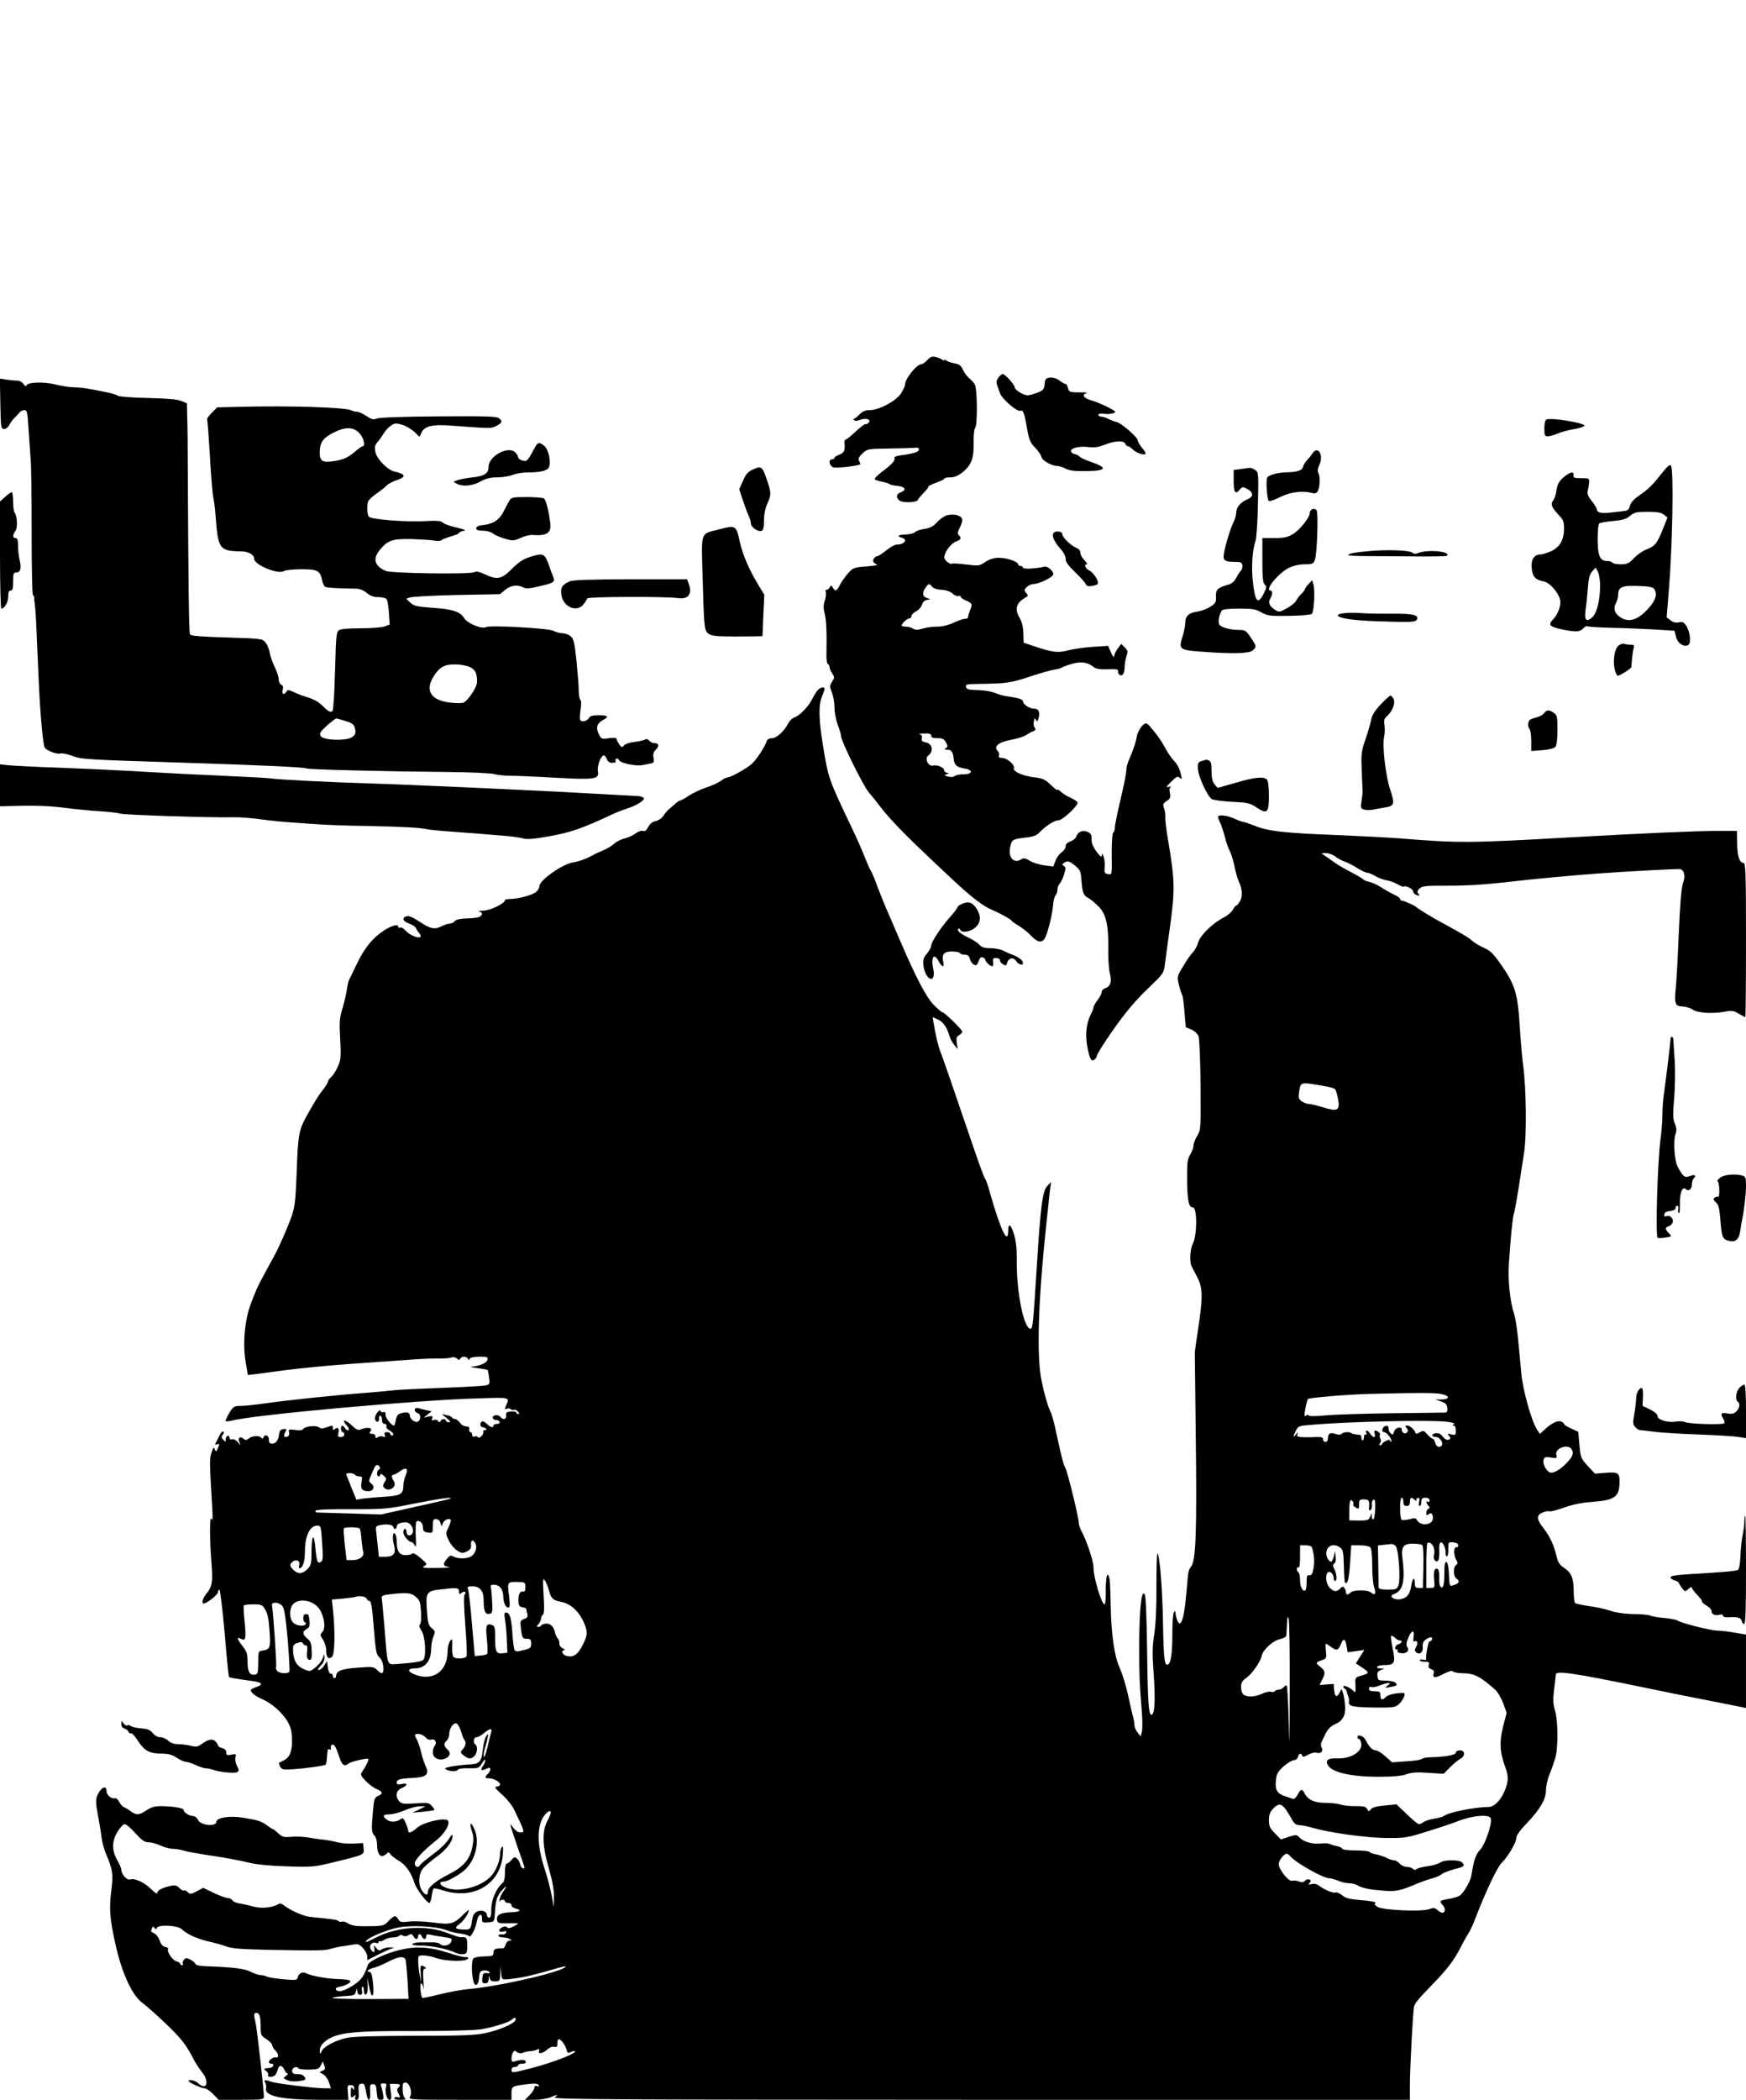 <?xml version="1.0" standalone="no"?>
<!DOCTYPE svg PUBLIC "-//W3C//DTD SVG 20010904//EN"
 "http://www.w3.org/TR/2001/REC-SVG-20010904/DTD/svg10.dtd">
<svg version="1.0" xmlns="http://www.w3.org/2000/svg"
 width="1065pt" height="1280pt" viewBox="0 0 1065 1280"
 preserveAspectRatio="xMidYMid meet">
<g transform="translate(0,1280) scale(0.1,-0.1)"
fill="#000000" stroke="none">
<path d="M5656 10605 c-13 -14 -28 -25 -35 -25 -30 0 -101 -89 -101 -127 0 -7
-11 -30 -24 -51 -29 -46 -134 -102 -190 -102 -28 0 -45 -7 -66 -29 -16 -16
-32 -27 -35 -25 -3 2 -1 -1 3 -6 6 -7 18 -7 37 0 36 14 71 4 54 -16 -6 -7 -15
-12 -19 -9 -4 2 -31 -18 -60 -45 -30 -28 -58 -50 -62 -50 -5 0 -8 -8 -7 -17 5
-49 -2 -64 -31 -74 -16 -6 -30 -15 -30 -20 0 -5 -7 -9 -15 -9 -24 0 -18 -39 8
-49 16 -6 129 6 165 18 1 1 -2 9 -7 20 -8 14 -4 24 20 47 30 28 30 28 172 30
78 1 149 4 157 5 8 2 15 -3 15 -11 0 -15 -31 -25 -107 -35 -31 -4 -45 -10 -42
-18 5 -15 -16 -38 -80 -86 -25 -19 -43 -38 -40 -43 3 -4 21 -10 42 -14 20 -4
42 -10 47 -15 6 -4 28 -9 49 -11 47 -4 58 -24 22 -38 -29 -11 -33 -31 -10 -51
19 -16 107 -13 113 4 2 7 19 26 36 44 18 18 30 34 28 37 -3 2 18 13 46 23 28
10 51 21 51 25 0 5 16 8 36 8 25 0 48 9 75 31 54 43 70 86 68 181 -1 46 3 83
10 91 14 18 12 233 -2 262 -6 11 -21 28 -35 39 -13 11 -30 34 -38 51 -11 26
-21 34 -51 40 -21 4 -44 11 -50 17 -7 6 -13 7 -13 3 0 -4 -6 -3 -12 2 -7 6
-25 13 -41 17 -22 5 -32 1 -51 -19z"/>
<path d="M6089 10497 c-10 -14 -13 -29 -8 -42 4 -11 13 -35 19 -53 14 -36 104
-114 124 -106 17 7 24 -13 41 -110 12 -67 19 -85 49 -115 19 -20 36 -45 38
-56 4 -21 59 -54 94 -55 11 0 36 -7 54 -17 25 -12 57 -16 124 -15 128 2 136
20 26 58 -30 10 -59 24 -65 31 -5 6 -19 13 -29 15 -11 1 -21 9 -23 15 -7 20
47 35 103 28 39 -5 63 -1 103 14 62 25 116 27 125 6 3 -8 10 -15 16 -15 5 0
19 -9 30 -20 20 -20 67 -37 77 -27 3 4 -6 20 -21 37 -14 17 -26 38 -26 45 0
19 -98 104 -128 112 -14 3 -37 12 -51 19 -14 8 -34 14 -43 14 -10 0 -18 5 -18
11 0 8 14 10 39 6 34 -4 73 6 61 16 -21 17 -104 56 -143 66 -47 14 -62 35 -29
45 9 2 -3 4 -28 4 -76 0 -79 1 -86 27 -3 14 -10 25 -15 25 -6 0 -22 9 -38 21
-17 13 -39 19 -57 17 -25 -3 -29 -8 -32 -39 -3 -33 -8 -38 -45 -53 -24 -9 -50
-16 -59 -16 -24 0 -78 33 -78 47 0 17 -59 83 -74 83 -6 0 -18 -11 -27 -23z"/>
<path d="M2 10339 c3 -146 4 -154 23 -154 11 0 25 10 31 23 6 13 20 32 30 42
11 10 25 26 32 35 7 8 21 15 31 15 16 0 19 -13 25 -112 4 -62 10 -147 13 -188
4 -41 6 -241 6 -445 0 -213 3 -375 8 -381 6 -7 9 -16 8 -20 -1 -5 -1 -11 0
-14 1 -3 4 -25 6 -50 4 -43 6 -89 20 -415 9 -217 27 -419 38 -433 16 -20 73
-41 96 -35 11 3 44 -4 73 -15 57 -21 69 -22 698 -42 470 -15 716 -27 728 -34
11 -7 448 -18 863 -22 135 -1 263 -7 285 -13 21 -6 66 -10 99 -10 33 0 156 -5
273 -12 242 -13 268 -9 259 39 -5 28 13 85 32 96 6 4 15 -4 21 -18 7 -19 17
-26 35 -26 15 0 24 4 20 9 -3 5 -1 12 4 16 5 3 14 -1 18 -10 10 -18 104 -37
142 -29 14 3 37 7 50 10 20 4 22 9 17 35 -4 22 0 35 15 50 22 22 18 39 -10 39
-10 0 -24 7 -31 15 -7 8 -17 12 -23 8 -5 -3 -20 -8 -31 -10 -12 -2 -37 -6 -56
-9 -19 -3 -40 -12 -46 -20 -10 -12 -14 -10 -28 10 -9 14 -16 29 -16 34 0 5
-20 6 -46 2 -43 -7 -46 -5 -60 22 -21 41 -14 68 23 88 41 22 33 30 -28 30 -35
0 -51 -5 -57 -17 -11 -19 -44 -27 -53 -12 -3 6 -2 33 2 62 5 32 5 55 -1 61 -6
6 -10 33 -10 60 0 28 -7 109 -14 181 -12 112 -17 131 -36 147 -12 10 -35 18
-50 18 -15 0 -40 7 -56 15 -34 16 -386 35 -410 22 -25 -14 -115 24 -133 55
-23 39 -70 55 -194 63 -94 7 -112 11 -134 31 l-25 24 23 8 c13 5 142 12 286
15 l263 5 31 26 c33 28 76 34 111 15 16 -9 38 -7 93 6 96 22 103 27 88 62 -6
15 -17 44 -23 63 -27 77 -35 81 -117 55 -41 -13 -69 -31 -109 -71 -65 -66 -91
-71 -171 -33 -30 14 -47 18 -60 11 -27 -14 -501 -7 -538 7 -70 29 -84 74 -38
129 48 59 76 68 193 66 58 -2 120 -6 138 -9 18 -4 38 -3 45 2 6 6 33 16 60 24
26 7 47 17 47 20 0 4 10 9 23 12 26 4 17 8 -58 26 -27 7 -57 18 -65 26 -11 10
-36 12 -95 9 -121 -8 -345 9 -356 27 -10 16 -12 70 -3 94 4 8 26 29 50 46 25
17 52 38 62 49 9 10 37 25 62 33 59 20 55 37 -12 52 -42 8 -108 75 -118 118
-6 31 -4 42 11 60 11 12 28 36 39 54 10 18 31 40 45 49 22 15 32 15 68 5 23
-7 56 -27 74 -43 l32 -31 12 26 c18 39 66 51 173 43 259 -19 251 -19 284 -2
36 19 39 28 15 47 -13 11 -81 13 -367 11 -212 -1 -361 -7 -377 -13 -22 -9 -32
-6 -64 15 -21 14 -46 26 -57 26 -11 0 -27 4 -36 9 -36 18 -371 29 -687 21
l-130 -3 -33 -33 c-19 -19 -31 -37 -29 -41 3 -5 10 -102 17 -218 6 -115 16
-232 21 -259 6 -28 12 -78 14 -111 15 -203 23 -214 155 -216 45 0 80 -20 80
-45 0 -37 146 -98 182 -75 10 6 58 11 106 11 99 0 114 -8 127 -67 3 -18 12
-36 18 -40 7 -4 48 -8 92 -9 44 -1 92 -3 107 -3 14 -1 40 -12 56 -26 21 -18
42 -25 70 -25 22 0 44 -6 50 -12 5 -7 12 -45 14 -84 l5 -71 -32 -12 c-17 -6
-83 -11 -146 -11 -77 0 -121 -4 -132 -12 -15 -11 -18 -40 -22 -203 -3 -104 -7
-203 -9 -220 -1 -16 -4 -40 -4 -52 -3 -33 -23 -28 -62 12 -22 23 -54 42 -90
53 -30 9 -71 24 -90 34 -30 14 -36 14 -43 2 -14 -24 -30 -16 -23 11 5 18 2 27
-9 31 -8 4 -15 18 -15 32 0 15 -11 49 -25 77 -13 27 -27 66 -30 86 -3 21 -14
48 -25 61 -19 25 -21 25 -236 32 -152 4 -220 10 -225 18 -7 10 -10 283 -14
1063 0 88 -1 202 -3 253 l-2 93 -35 15 c-25 10 -85 15 -205 18 -97 2 -175 8
-182 14 -12 9 -55 20 -178 42 -25 5 -66 9 -92 9 -25 1 -75 8 -109 17 -69 18
-170 15 -177 -5 -3 -8 -9 -5 -19 8 -8 13 -25 21 -41 21 -15 0 -44 3 -65 6
l-38 6 3 -153z m2189 -178 c26 -27 41 -81 21 -81 -4 0 -29 -17 -54 -39 -37
-30 -61 -41 -109 -50 -81 -14 -99 -5 -99 52 1 59 19 86 81 118 73 38 122 38
160 0z m674 -1427 c34 -16 45 -37 45 -90 0 -33 -55 -116 -85 -128 -9 -3 -44
-3 -78 1 -114 12 -155 70 -106 153 36 61 67 80 132 80 33 0 74 -7 92 -16z
m-755 -330 c41 -13 50 -21 56 -47 5 -25 2 -34 -16 -49 -33 -26 -177 -22 -194
5 -9 16 -4 25 37 63 27 24 53 44 59 44 5 0 31 -7 58 -16z"/>
<path d="M9433 10243 c-8 -3 -13 -24 -13 -54 0 -43 3 -49 20 -49 11 0 37 7 58
16 20 9 66 22 102 28 36 6 65 16 65 21 0 17 -199 50 -232 38z"/>
<path d="M3272 10088 c-5 -7 -19 -32 -31 -55 -12 -24 -28 -43 -35 -43 -24 0
-46 12 -46 25 0 6 -9 20 -19 29 -43 39 -161 -25 -161 -89 0 -41 -24 -57 -98
-65 -37 -4 -78 -12 -92 -17 l-24 -10 21 -12 c36 -19 97 -13 144 14 33 18 59
25 102 25 32 0 74 7 94 15 19 8 59 15 87 15 84 0 127 11 135 33 13 34 -4 109
-29 129 -26 21 -34 22 -48 6z"/>
<path d="M8007 10038 c-8 -13 -24 -32 -35 -44 -11 -12 -22 -29 -24 -40 -4 -21
-35 -32 -98 -33 -54 -1 -111 -16 -120 -32 -10 -15 -2 -131 9 -142 5 -5 34 5
67 22 61 31 138 42 196 26 21 -5 29 -2 37 13 13 25 14 92 2 111 -6 9 -3 26 7
48 27 57 -8 119 -41 71z"/>
<path d="M10143 9923 c-66 -83 -85 -102 -140 -140 -36 -25 -56 -46 -61 -66 -6
-25 -13 -30 -42 -33 -19 -2 -56 -6 -81 -9 -52 -6 -79 1 -79 20 0 7 -14 30 -31
51 -23 29 -29 45 -24 64 4 14 7 36 8 50 2 24 -1 25 -48 25 -42 0 -50 3 -47 18
4 26 -23 21 -62 -14 -27 -23 -36 -41 -42 -77 -3 -26 -13 -55 -21 -64 -17 -20
-8 -43 38 -91 24 -25 29 -39 29 -78 0 -69 -24 -112 -76 -138 -25 -11 -55 -21
-68 -21 -39 0 -59 -33 -53 -85 5 -51 23 -70 75 -80 34 -6 87 -66 98 -111 8
-32 -13 -90 -43 -120 -32 -33 -22 -44 55 -61 82 -17 110 -16 129 6 9 11 21 17
27 13 6 -3 69 -7 141 -9 71 -1 188 -6 260 -10 l129 -8 9 -36 c9 -39 44 -64 73
-52 21 8 14 81 -11 119 -14 21 -22 25 -45 20 -20 -3 -36 1 -51 13 l-23 18 13
159 c23 280 31 748 13 766 -7 7 -22 -5 -49 -39z m7 -261 l21 -17 -29 -73 c-34
-85 -49 -103 -99 -121 -21 -8 -55 -31 -75 -52 -33 -34 -44 -39 -82 -39 -25 0
-48 5 -51 10 -3 6 -17 10 -31 10 -44 0 -58 30 -59 131 0 50 4 94 10 98 5 5 43
11 84 15 58 5 80 12 103 31 26 22 39 25 108 25 59 0 83 -4 100 -18z m-390
-431 c0 -87 -19 -167 -46 -192 -38 -36 -52 -20 -42 48 5 32 11 92 14 133 4 57
11 80 26 97 l21 23 14 -26 c7 -15 13 -52 13 -83z m330 -21 c20 -31 10 -67 -31
-114 -66 -75 -122 -94 -175 -59 -35 23 -45 52 -28 85 8 15 14 38 14 52 0 47
24 58 122 54 65 -2 91 -7 98 -18z"/>
<path d="M4595 9939 c-33 -14 -45 -28 -63 -70 l-23 -51 22 -67 c12 -36 28 -79
35 -94 8 -16 14 -37 14 -48 0 -22 44 -53 65 -45 11 4 15 21 15 63 0 36 8 75
20 102 25 54 25 66 -1 143 -29 85 -35 90 -84 67z"/>
<path d="M7570 9941 l-45 -6 0 -60 c-1 -75 10 -93 35 -62 18 21 20 21 47 7 41
-23 41 -48 -1 -65 -40 -17 -66 -49 -66 -83 0 -13 -7 -36 -15 -53 -18 -35 -50
-138 -59 -191 -8 -44 2 -53 64 -53 38 0 45 -3 48 -21 2 -12 -3 -28 -11 -35 -7
-8 -20 -28 -28 -44 -9 -18 -26 -33 -44 -38 -69 -20 -80 -31 -78 -73 2 -35 -2
-41 -35 -63 -20 -13 -55 -26 -77 -29 -52 -6 -75 -27 -75 -67 0 -18 -8 -56 -17
-85 -25 -77 -18 -83 108 -92 198 -15 298 -12 320 7 25 23 24 26 -12 79 -28 42
-34 46 -72 46 -57 0 -114 17 -121 36 -7 18 2 63 17 82 6 8 40 12 105 12 81 0
101 -3 136 -23 38 -21 52 -23 169 -21 73 1 133 6 139 12 13 13 20 139 10 177
l-8 28 -22 -23 c-12 -13 -22 -27 -22 -31 0 -5 -10 -17 -21 -28 -12 -11 -27
-30 -33 -43 -6 -12 -32 -33 -58 -47 -45 -24 -47 -24 -73 -7 -33 22 -41 43 -27
67 15 23 15 49 2 49 -39 0 48 108 113 139 27 13 63 21 95 21 47 0 53 3 62 26
14 35 22 285 11 303 -12 18 -41 7 -42 -16 -1 -30 -63 -106 -105 -130 -30 -18
-55 -23 -111 -23 l-73 0 0 -134 c0 -104 3 -138 14 -149 13 -12 12 -20 -6 -56
-35 -70 -53 -50 -66 74 -10 91 -3 195 17 250 5 17 12 117 14 223 4 186 4 193
-17 207 -11 8 -25 14 -31 13 -5 0 -30 -4 -55 -7z"/>
<path d="M32 9772 l-32 -29 0 -326 c0 -180 4 -327 8 -327 20 0 42 39 42 73 0
26 4 37 15 37 12 0 15 13 15 55 0 48 3 55 19 55 26 0 33 26 21 75 -5 22 -10
61 -10 88 0 35 -4 47 -15 47 -19 0 -19 19 -1 43 15 19 11 94 -5 112 -5 5 -9
35 -9 67 0 32 -4 58 -8 58 -5 0 -23 -13 -40 -28z"/>
<path d="M3107 9748 c-8 -13 -23 -41 -33 -62 -25 -52 -63 -79 -122 -86 -33 -3
-47 -10 -47 -20 0 -11 11 -15 42 -15 24 -1 49 -8 60 -17 10 -9 42 -23 70 -31
50 -15 56 -15 98 4 25 11 58 19 73 18 89 -7 117 13 108 75 -11 82 -26 140 -39
148 -6 4 -54 8 -104 8 -85 0 -94 -2 -106 -22z"/>
<path d="M5776 9659 c-16 -5 -43 -23 -60 -42 -23 -26 -42 -36 -78 -41 -25 -4
-51 -13 -57 -20 -6 -7 -30 -13 -53 -14 -48 -2 -62 -10 -30 -19 42 -11 20 -43
-30 -43 -11 0 -39 -16 -62 -35 -24 -19 -48 -35 -53 -35 -16 0 -33 -24 -25 -36
4 -6 14 -13 22 -16 8 -3 -21 -7 -65 -11 -73 -5 -81 -8 -110 -39 -16 -18 -39
-50 -50 -70 -22 -43 -29 -46 -45 -20 -9 16 -11 16 -21 -1 -5 -9 -14 -15 -19
-12 -4 3 -6 -4 -3 -14 3 -11 0 -35 -7 -55 -8 -26 -8 -45 0 -75 10 -38 14 -120
11 -251 -1 -30 3 -56 9 -58 5 -2 10 -10 10 -18 0 -8 7 -26 16 -39 15 -23 15
-27 -1 -51 -15 -24 -15 -29 -1 -65 9 -22 16 -63 16 -92 0 -28 9 -76 20 -105
11 -29 20 -59 20 -68 0 -31 137 -309 171 -346 11 -13 47 -57 79 -99 50 -64
147 -164 276 -285 16 -16 87 -83 158 -149 111 -104 181 -158 236 -181 44 -18
120 -60 120 -66 0 -3 19 -17 43 -31 23 -14 58 -41 76 -61 37 -38 61 -45 80
-22 17 20 49 143 54 205 2 29 9 57 16 64 6 6 11 21 11 33 0 13 6 29 13 36 7 7
19 32 27 56 12 38 12 45 -1 53 -12 8 -12 10 1 19 22 15 32 12 69 -18 29 -24
34 -35 37 -83 6 -81 12 -97 42 -113 15 -8 44 -32 64 -53 46 -47 61 -118 58
-267 -1 -54 4 -118 10 -141 14 -49 3 -79 -30 -90 -11 -3 -20 -13 -20 -22 0 -9
-11 -31 -25 -49 -14 -18 -25 -38 -25 -44 0 -7 -6 -24 -14 -38 -28 -54 -37
-120 -26 -189 14 -84 26 -109 46 -92 8 6 14 16 14 22 0 5 21 42 47 81 97 147
174 244 266 331 87 83 96 94 101 135 3 25 15 115 27 200 38 266 37 315 -8 580
-9 52 -16 109 -15 127 1 18 -2 43 -8 57 -8 22 -6 28 16 43 22 14 25 21 20 49
-5 21 -2 34 6 38 7 3 2 3 -11 0 -21 -6 -20 -2 13 31 31 31 39 35 52 24 13 -11
14 -9 8 17 -9 40 -22 65 -50 94 -12 14 -35 47 -49 75 -15 27 -40 65 -56 85
-16 19 -34 41 -40 48 -5 6 -14 12 -19 12 -19 0 -50 -45 -56 -79 -5 -35 -20
-78 -50 -149 -8 -18 -14 -44 -14 -58 0 -13 -9 -62 -19 -107 -37 -159 -51 -225
-51 -245 0 -12 -4 -24 -10 -27 -5 -3 -9 -54 -9 -118 1 -147 3 -139 -23 -135
-20 3 -23 8 -20 43 2 22 -1 51 -7 65 -8 21 -10 22 -10 6 -1 -15 -9 -9 -33 23
-21 29 -31 53 -30 76 1 25 -4 35 -24 44 -30 13 -59 1 -69 -28 -3 -11 -19 -24
-35 -30 -20 -7 -30 -17 -30 -30 0 -11 -11 -28 -25 -37 -13 -9 -30 -32 -37 -51
l-13 -35 -55 7 c-30 4 -70 16 -89 28 -28 17 -37 18 -53 8 -46 -29 -82 16 -65
81 10 41 15 43 98 53 39 4 63 13 77 28 39 42 94 77 120 77 24 0 120 91 115
108 -3 7 -21 19 -41 28 -20 8 -47 25 -59 36 -13 12 -23 18 -23 13 0 -5 -18 8
-40 30 -34 33 -48 40 -98 46 -72 8 -135 36 -128 56 8 20 -42 63 -72 63 -17 0
-23 4 -18 15 3 8 -1 21 -9 28 -26 27 6 53 82 67 38 7 79 20 93 30 14 9 33 20
44 23 13 5 15 11 8 20 -6 7 -9 22 -7 32 2 11 4 22 4 25 1 3 5 -2 10 -9 8 -12
11 -9 16 12 10 37 0 57 -27 57 -28 0 -68 26 -68 44 0 13 -25 21 -100 32 -19 3
-44 9 -55 14 -35 15 -78 23 -135 24 -44 1 -55 5 -58 19 -3 15 6 17 75 18 171
2 199 6 313 44 63 21 131 40 150 43 19 2 40 8 45 12 6 4 34 15 63 23 55 17 98
10 134 -20 10 -9 36 -14 70 -13 75 2 78 2 78 -14 0 -21 21 -31 31 -15 5 8 9
28 9 45 0 17 5 46 11 63 10 29 9 35 -10 54 l-22 22 -19 -25 c-11 -14 -21 -34
-23 -45 -3 -16 -7 -12 -21 19 l-17 39 -92 -6 c-51 -3 -118 -13 -150 -21 -63
-17 -95 -14 -213 26 l-60 20 -2 59 c-1 38 -9 69 -22 91 -33 55 -22 93 36 126
15 9 17 13 7 23 -7 7 -13 16 -13 20 0 16 33 39 55 39 31 0 113 39 119 57 7 17
-34 54 -53 49 -45 -12 -131 -17 -131 -7 0 6 -7 11 -15 11 -8 0 -15 4 -15 10 0
16 -69 40 -116 40 -31 0 -56 -8 -83 -25 -37 -25 -41 -26 -117 -16 -43 5 -82 8
-86 5 -12 -8 -48 20 -48 38 0 31 40 86 71 97 31 11 36 20 17 39 -9 9 -7 19 6
45 10 18 17 41 15 52 -5 23 -51 35 -93 24z m-91 -435 c7 -10 30 -18 58 -19 29
-2 54 -11 68 -24 12 -11 27 -17 35 -14 8 3 14 1 14 -5 0 -5 14 -15 30 -22 39
-16 43 -23 28 -57 -6 -15 -12 -35 -13 -43 0 -8 -8 -14 -16 -12 -9 1 -41 -9
-70 -23 -34 -16 -72 -25 -103 -25 -27 0 -66 -5 -88 -12 -31 -9 -44 -9 -59 0
-10 7 -30 12 -44 12 -14 0 -25 3 -25 7 0 12 33 43 47 43 7 0 13 7 13 15 0 8
13 21 29 29 16 9 31 26 35 40 4 15 15 26 29 29 l22 4 -22 8 c-27 9 -29 32 -7
63 18 26 23 27 39 6z m-5 -909 c0 -11 11 -15 38 -15 31 0 41 -5 52 -26 12 -22
12 -27 0 -34 -12 -8 -10 -10 7 -10 26 0 36 -13 40 -54 4 -40 17 -52 63 -60 57
-9 55 -36 -3 -36 -24 0 -48 -5 -54 -11 -6 -6 -22 -7 -39 -3 -25 6 -26 8 -9 15
17 7 18 8 3 8 -10 1 -18 7 -18 14 0 18 -43 37 -69 30 -29 -7 -53 43 -29 61 34
25 26 72 -13 80 -25 5 -30 10 -26 25 3 13 -1 21 -12 24 -9 3 3 5 27 6 31 1 42
-3 42 -14z"/>
<path d="M4378 9571 c-106 -27 -100 -10 -93 -270 3 -124 8 -254 11 -288 8 -91
13 -93 201 -93 84 0 153 1 154 3 0 1 3 58 5 127 l6 125 -37 60 c-54 89 -94
181 -112 260 -23 105 -23 105 -135 76z"/>
<path d="M6425 9550 c-10 -17 6 -53 41 -93 21 -22 34 -48 34 -64 0 -19 16 -41
59 -82 32 -31 61 -63 64 -72 4 -11 14 -15 36 -11 17 2 34 8 37 13 9 15 -26 69
-51 81 -24 11 -35 38 -15 38 5 0 -2 11 -15 25 -14 13 -25 33 -25 45 0 12 -9
24 -22 29 -34 13 -88 65 -88 84 0 19 -44 24 -55 7z"/>
<path d="M8345 9440 c-88 -8 -111 -13 -122 -23 -3 -4 49 -7 118 -7 68 0 204
-1 301 -2 98 -1 180 1 184 4 26 26 -113 40 -172 18 -19 -8 -30 -7 -41 2 -18
14 -156 19 -268 8z"/>
<path d="M3475 9256 c-47 -20 -58 -39 -50 -86 12 -71 94 -105 134 -54 11 14
21 30 23 36 4 11 475 13 554 2 63 -9 89 26 64 90 l-9 25 -343 0 c-253 -1 -351
-4 -373 -13z"/>
<path d="M8208 9063 c-27 -2 -48 -8 -48 -13 0 -18 87 -32 239 -37 202 -7 233
-6 243 9 17 29 -24 38 -152 37 -69 -1 -150 1 -180 3 -30 3 -76 3 -102 1z"/>
<path d="M9874 8866 c-35 -25 -41 -146 -8 -185 5 -6 84 43 85 53 0 6 2 30 4
52 2 23 6 51 10 63 5 17 2 21 -19 21 -13 0 -30 2 -38 5 -7 3 -23 -1 -34 -9z"/>
<path d="M4988 8593 c-9 -10 -25 -36 -36 -58 -23 -45 -77 -100 -108 -109 -11
-4 -27 -19 -35 -34 -24 -48 -72 -92 -100 -92 -16 0 -29 -7 -32 -17 -12 -36
-59 -109 -90 -138 -30 -29 -132 -85 -154 -85 -6 0 -22 -9 -36 -20 -14 -11 -54
-29 -88 -40 -34 -11 -82 -34 -107 -50 -25 -17 -49 -30 -54 -30 -4 0 -16 -8
-27 -17 -10 -10 -27 -25 -38 -33 -10 -8 -26 -27 -36 -42 -9 -15 -30 -29 -47
-33 -20 -4 -36 -17 -46 -36 -11 -22 -20 -28 -33 -24 -10 3 -29 -4 -45 -16 -15
-12 -45 -25 -66 -30 -21 -5 -50 -19 -64 -32 -14 -13 -45 -32 -68 -41 -24 -10
-50 -22 -58 -27 -37 -21 -86 -40 -124 -46 -66 -10 -206 -109 -206 -145 0 -10
-9 -26 -20 -35 -22 -19 -106 -42 -157 -43 -18 0 -33 -3 -33 -7 0 -20 -89 -63
-131 -64 -24 -1 -36 -3 -26 -6 9 -2 17 -8 17 -11 -1 -21 -22 -28 -85 -30 -48
-2 -74 -7 -81 -17 -6 -8 -20 -15 -30 -15 -10 0 -32 -7 -48 -15 -44 -23 -70
-18 -136 26 -41 27 -67 38 -80 34 -31 -10 -23 -32 16 -45 19 -7 38 -19 42 -29
3 -9 12 -22 19 -29 7 -8 11 -17 8 -22 -9 -14 -68 10 -91 37 -12 14 -27 22 -33
19 -6 -4 -11 -2 -11 3 0 25 -59 4 -117 -42 -51 -39 -97 -100 -133 -176 -23
-47 -45 -93 -50 -102 -5 -9 -11 -38 -15 -65 -4 -27 -16 -78 -27 -114 -17 -56
-19 -82 -13 -185 6 -108 4 -125 -14 -166 -11 -25 -29 -54 -41 -64 -11 -10 -20
-23 -20 -29 0 -6 -13 -27 -28 -46 -27 -34 -46 -64 -99 -158 -50 -89 -55 -117
-63 -337 -7 -178 -11 -220 -30 -275 -23 -67 -78 -193 -107 -245 -21 -38 -65
-119 -92 -170 -11 -22 -35 -78 -52 -125 -38 -102 -50 -249 -29 -362 l12 -70
42 5 c22 3 111 15 196 26 85 11 254 27 375 36 120 8 280 20 355 25 74 6 162
10 195 9 33 -1 68 2 78 6 10 4 24 2 34 -6 13 -11 17 -11 20 -1 3 6 13 12 23
12 10 0 21 -6 24 -12 5 -10 7 -10 12 0 3 7 26 12 59 12 48 0 53 -2 48 -20 -5
-19 -50 -38 -98 -41 -11 -1 6 -5 38 -9 32 -4 59 -9 61 -11 2 -2 6 -23 9 -45 5
-37 4 -43 -16 -48 -12 -4 -132 -11 -267 -16 -135 -5 -265 -11 -290 -14 -25 -3
-108 -11 -185 -17 -177 -13 -479 -45 -611 -64 -56 -8 -121 -15 -145 -15 -41 0
-46 -3 -71 -44 -14 -24 -24 -46 -22 -49 3 -3 20 -1 37 3 133 36 1137 126 1506
136 201 6 190 9 165 -50 -6 -16 -4 -18 9 -13 9 3 19 2 22 -3 3 -5 12 -7 19 -4
7 3 19 -2 26 -11 8 -10 9 -15 1 -15 -6 0 -11 4 -11 9 0 5 -15 8 -32 7 -28 -2
-33 -6 -31 -24 3 -25 -18 -30 -36 -8 -14 17 -52 9 -45 -9 3 -7 12 -12 21 -11
9 0 18 -5 20 -11 3 -8 -4 -13 -16 -13 -12 0 -21 -4 -21 -10 0 -16 -19 -11 -40
10 -12 12 -25 18 -30 15 -15 -9 -12 -35 4 -35 8 0 18 -5 21 -10 4 -6 1 -9 -7
-8 -7 2 -12 -3 -10 -10 3 -17 -25 -45 -33 -33 -3 6 -12 8 -20 4 -9 -3 -15 1
-15 11 0 9 -5 16 -10 16 -6 0 -10 8 -8 18 2 12 -4 17 -19 17 -12 0 -30 10 -38
23 -9 12 -22 22 -30 22 -7 0 -15 4 -17 8 -1 5 -16 12 -33 16 l-30 6 30 -25
c23 -19 26 -25 13 -25 -10 0 -18 5 -18 10 0 14 -27 12 -33 -2 -4 -10 -7 -10
-15 0 -5 7 -16 10 -25 6 -13 -5 -16 -2 -11 10 5 14 2 16 -22 11 l-29 -7 24 20
24 19 -29 6 c-16 4 -39 9 -51 13 -29 8 -32 -22 -4 -31 19 -6 19 -39 0 -51 -15
-9 -49 16 -49 36 0 21 -17 25 -57 14 -16 -4 -24 -17 -29 -40 -3 -19 -8 -34
-10 -34 -16 0 -54 48 -52 65 2 14 -2 19 -15 17 -9 -2 -17 2 -17 9 0 6 -8 1
-19 -12 -10 -12 -16 -31 -13 -41 6 -23 28 -18 24 6 -2 9 2 16 8 16 5 0 10 -11
10 -25 0 -16 6 -25 16 -25 10 0 14 -6 11 -14 -3 -8 5 -19 19 -26 24 -14 32
-30 14 -30 -5 0 -10 5 -10 10 0 6 -9 10 -20 10 -14 0 -18 -5 -13 -17 5 -13 2
-15 -12 -10 -9 4 -24 2 -31 -4 -11 -9 -14 -8 -14 5 0 10 -8 16 -21 16 -17 0
-19 3 -10 14 20 23 -18 30 -62 11 -12 -5 -26 2 -49 24 -43 42 -70 41 -31 -1 9
-10 13 -21 9 -26 -4 -4 -13 1 -20 11 -17 22 -26 22 -26 -3 0 -11 5 -20 10 -20
6 0 10 -7 10 -15 0 -9 -9 -15 -21 -15 -17 0 -20 4 -15 24 7 28 -2 40 -21 25
-10 -9 -13 -8 -13 5 0 19 1 19 -39 5 -23 -8 -35 -8 -45 0 -17 14 -86 7 -97
-10 -4 -8 -22 -10 -49 -6 -38 5 -41 4 -37 -14 3 -12 0 -22 -9 -26 -22 -8 -27
2 -14 27 10 20 9 21 -12 18 -17 -2 -24 -10 -26 -33 -5 -37 -19 -55 -43 -55
-14 0 -19 7 -19 25 0 26 -24 35 -33 13 -4 -9 -8 -10 -14 -2 -11 15 -56 12 -76
-5 -13 -11 -20 -11 -32 -1 -22 18 -37 3 -24 -23 10 -21 9 -21 -10 2 -12 13
-27 21 -36 17 -9 -3 -15 0 -15 10 0 9 -6 14 -12 11 -7 -2 -12 -12 -11 -22 1
-16 0 -16 -15 -2 -12 13 -13 19 -3 31 7 8 8 17 3 20 -6 3 -18 -11 -27 -32 -10
-20 -20 -40 -22 -44 -2 -4 3 -5 12 -2 11 5 14 2 9 -12 -13 -34 -17 -38 -24
-18 -6 15 -9 11 -20 -21 -13 -38 -12 -58 5 -345 3 -56 2 -76 -4 -60 -13 35
-13 -124 -1 -269 9 -117 5 -143 -35 -191 -17 -22 -25 -49 -16 -54 13 -8 91 52
91 69 0 8 4 15 8 15 5 0 19 -118 32 -262 12 -145 24 -266 26 -269 3 -6 37 -12
149 -27 56 -8 62 -22 16 -37 -17 -5 -31 -13 -31 -18 0 -15 28 -37 72 -56 57
-25 120 -81 152 -135 19 -33 26 -59 27 -107 2 -74 -13 -111 -50 -130 -14 -7
-27 -14 -29 -15 -2 -1 1 -12 7 -23 10 -18 19 -20 79 -16 74 5 192 21 199 28 2
3 6 22 7 43 2 22 4 43 5 47 1 5 6 5 12 2 6 -4 9 0 7 11 -2 12 3 19 12 19 10 0
22 -22 35 -62 14 -44 25 -63 37 -63 9 0 19 4 22 8 7 11 114 37 122 30 5 -6
-13 -44 -38 -80 -11 -15 -7 -23 22 -54 19 -20 50 -43 68 -50 38 -17 40 -27 8
-42 -21 -9 -25 -20 -30 -79 -11 -124 -11 -141 7 -161 10 -10 17 -35 17 -56 0
-49 15 -77 38 -69 9 4 20 11 25 17 5 7 11 5 17 -6 6 -9 29 -27 51 -40 42 -23
78 -74 98 -139 11 -35 75 -119 90 -119 5 0 11 18 14 41 3 22 8 43 11 46 3 4
29 -1 57 -10 187 -61 352 37 366 217 3 45 2 57 -6 46 -6 -8 -11 -27 -11 -41 0
-37 -19 -89 -45 -124 -55 -74 -205 -116 -288 -81 -37 15 -43 36 -11 36 21 0
86 35 124 67 67 56 98 171 66 247 -22 53 -36 51 -19 -2 13 -39 13 -57 4 -103
-16 -75 -56 -121 -145 -165 -80 -41 -126 -79 -126 -106 0 -26 -17 -22 -37 9
-22 33 -21 91 2 126 9 15 46 47 80 72 64 45 105 97 105 131 0 15 -4 12 -19
-11 -21 -34 -54 -65 -128 -120 -29 -22 -53 -43 -53 -47 0 -4 -7 -8 -15 -8 -9
0 -15 9 -15 21 0 22 49 75 134 143 51 41 85 101 67 119 -19 19 -148 -11 -186
-44 -33 -30 -55 -37 -55 -19 0 6 -7 27 -15 47 -11 26 -18 33 -28 26 -24 -20
-63 -23 -85 -7 -32 22 -27 34 13 34 20 0 62 11 95 25 33 14 74 25 92 24 l33 0
-40 -20 -40 -19 65 6 c36 4 67 8 69 10 2 2 -4 13 -15 25 -17 20 -26 21 -100
16 -70 -5 -84 -3 -98 12 -27 30 -20 67 14 81 39 16 39 34 0 25 -23 -5 -30 -3
-30 9 0 19 20 24 98 28 82 4 102 21 79 71 -9 18 -21 55 -27 81 -6 26 -17 61
-25 77 -20 37 -19 39 8 39 13 0 32 -9 42 -20 11 -13 25 -18 37 -14 22 7 36
-22 19 -39 -6 -6 -11 -24 -11 -39 0 -34 36 -53 74 -39 32 13 38 36 15 57 -23
21 -24 37 -4 54 8 7 15 24 15 39 0 34 26 72 45 65 8 -4 20 -25 27 -48 6 -22
15 -45 20 -51 13 -15 9 -37 -9 -58 -17 -18 -17 -20 6 -38 28 -23 45 -24 65 -3
18 17 21 60 6 69 -16 10 -12 45 6 45 9 0 29 11 46 25 37 31 53 32 43 3 -3 -13
-12 -49 -20 -81 -13 -58 -25 -84 -25 -55 0 8 4 28 9 44 5 16 12 43 15 59 6 28
5 29 -8 12 -8 -11 -18 -48 -21 -83 -8 -72 -20 -86 -73 -89 -75 -4 -161 -18
-157 -26 10 -15 67 -22 75 -9 5 8 30 12 69 11 59 -1 62 0 81 31 11 18 20 26
20 18 0 -9 -7 -26 -16 -38 -17 -24 -6 -29 27 -12 24 13 27 -11 4 -34 -20 -20
-19 -26 5 -26 29 0 70 -21 70 -37 0 -7 -7 -13 -15 -13 -24 0 -18 -9 33 -55 26
-23 57 -62 68 -86 68 -142 68 -139 33 -139 -9 0 -26 12 -38 28 -20 27 -20 27
-14 2 4 -13 22 -67 40 -120 49 -139 48 -133 32 -128 -8 2 -15 14 -17 26 -2 11
-10 26 -19 33 -13 11 -18 10 -33 -9 -10 -12 -23 -22 -29 -22 -7 0 -11 -22 -11
-54 0 -36 -5 -58 -16 -66 -37 -31 -67 -101 -67 -156 0 -39 -4 -54 -13 -54 -8
0 -14 7 -14 15 0 24 -33 35 -61 22 -18 -9 -25 -23 -30 -55 -7 -52 -10 -56 -55
-54 -49 2 -54 10 -21 34 25 18 57 66 57 84 0 4 -14 -7 -32 -25 -58 -59 -80
-65 -180 -51 -48 7 -115 10 -148 7 -53 -6 -61 -4 -70 13 -15 27 -27 25 -60
-10 -29 -31 -32 -32 -158 -32 -42 0 -72 6 -88 17 -14 9 -32 14 -39 11 -8 -3
-17 -1 -20 3 -4 8 -39 13 -173 26 -41 4 -127 42 -164 73 -10 8 -22 11 -30 5
-35 -22 -103 -29 -153 -15 -27 8 -66 16 -85 19 -19 3 -39 12 -43 19 -4 8 -17
14 -28 14 -11 0 -49 14 -85 31 l-64 31 -40 -21 c-35 -18 -41 -19 -55 -5 -8 8
-19 13 -24 10 -4 -3 -17 4 -27 15 -13 15 -25 18 -48 14 -53 -11 -86 -27 -86
-43 0 -10 -14 -2 -39 23 -41 41 -101 68 -128 58 -17 -7 -52 31 -53 58 0 10
-11 37 -25 60 -34 60 -33 115 2 174 16 25 35 45 44 45 9 0 39 -25 65 -55 39
-43 55 -55 79 -55 16 0 50 -9 74 -20 24 -11 57 -20 75 -20 17 0 47 -5 66 -11
19 -6 76 -16 125 -24 121 -18 207 -33 285 -52 37 -9 133 -18 223 -20 153 -5
163 -4 290 27 180 44 179 43 175 83 l-3 32 -57 -3 c-31 -2 -75 2 -96 7 -21 6
-59 13 -83 16 -24 2 -69 9 -99 14 -30 5 -77 7 -105 4 -44 -4 -53 -1 -77 21
-15 14 -30 26 -33 26 -4 0 -21 11 -38 24 -33 24 -53 31 -147 46 -76 13 -160 0
-160 -25 0 -32 -97 -23 -112 11 -7 14 -20 24 -32 24 -24 1 -56 22 -56 37 0 12
-70 23 -141 23 -35 0 -58 -7 -85 -25 -44 -30 -63 -31 -95 -7 -13 10 -32 21
-42 25 -9 4 -22 18 -29 32 -7 15 -18 25 -28 23 -22 -4 -50 20 -50 43 0 43 -38
22 -59 -33 -7 -20 -6 -48 5 -105 8 -43 19 -106 23 -140 5 -34 16 -76 24 -95
45 -105 49 -132 36 -233 -14 -112 -9 -174 26 -330 40 -179 105 -317 170 -359
13 -9 71 -60 127 -113 100 -94 135 -138 179 -226 12 -23 35 -58 50 -77 50 -60
29 -118 -23 -68 -16 16 -58 25 -58 13 0 -9 79 -45 98 -45 10 0 33 -16 52 -35
l34 -35 138 0 c125 0 138 2 138 18 0 39 -42 410 -50 447 -13 55 -12 65 4 65
19 0 26 -22 26 -85 0 -50 2 -55 35 -75 19 -12 35 -28 35 -36 0 -8 9 -23 21
-35 21 -21 21 -46 -1 -41 -14 3 -40 -16 -40 -29 0 -5 7 -9 16 -9 22 0 11 -25
-12 -26 -36 -2 -39 -5 -20 -19 10 -7 15 -18 11 -24 -7 -12 24 -15 41 -3 6 4
14 20 18 35 8 32 26 31 41 -1 5 -12 14 -22 19 -22 6 0 1 -6 -9 -14 -19 -14
-19 -15 7 -26 17 -8 43 -10 72 -6 41 6 44 9 34 25 -7 12 -22 18 -42 17 -21 -1
-31 4 -34 17 -4 19 26 36 37 20 3 -6 33 -10 66 -9 53 1 61 4 72 26 l12 24 9
-24 c8 -21 6 -26 -11 -33 -21 -8 -21 -8 2 -20 14 -7 30 -29 37 -49 l13 -38
-37 0 c-62 0 -298 29 -326 40 -39 14 -49 13 -38 -6 5 -9 7 -24 5 -34 -12 -47
96 -70 324 -70 l178 0 -3 45 c-4 40 -2 45 17 45 13 0 21 -6 21 -17 0 -15 -2
-16 -10 -3 -7 11 -10 5 -10 -24 0 -35 2 -37 17 -25 15 12 16 12 10 -3 -4 -12
-1 -18 8 -18 12 0 15 11 13 47 -3 39 0 48 15 51 18 4 22 -3 32 -60 9 -55 27
-47 23 10 -3 41 -1 47 17 47 17 0 20 -8 23 -47 3 -41 6 -48 24 -48 18 0 20 5
15 32 -3 18 -8 41 -12 51 -6 13 -2 17 15 17 17 0 20 -4 15 -20 -9 -29 4 -80
21 -80 12 0 13 10 8 48 l-6 49 31 0 c33 0 38 -6 20 -24 -8 -8 -8 -17 0 -31 14
-27 14 -32 -3 -26 -8 3 -17 1 -21 -5 -4 -7 9 -11 37 -11 29 0 38 3 29 9 -8 5
-15 27 -15 53 -1 36 2 43 18 43 25 0 43 -61 27 -87 -11 -17 6 -18 304 -18
l315 0 0 39 c0 44 3 45 102 57 40 5 57 3 63 -6 6 -10 4 -12 -8 -7 -11 4 -17 1
-17 -9 0 -9 -13 -29 -29 -45 l-29 -29 59 0 c33 0 76 7 96 15 45 19 52 19 27 0
-17 -13 295 -14 2599 -15 l2617 0 0 93 c0 95 18 436 25 473 5 23 19 41 119
144 90 94 123 138 166 220 18 36 41 76 50 90 9 14 27 52 39 85 61 159 134 315
162 341 38 36 89 124 89 153 0 13 25 48 63 87 80 83 117 146 117 201 0 23 9
66 21 95 12 29 27 73 35 98 19 61 18 231 -1 294 -12 40 -13 65 -5 130 5 44 10
84 10 88 0 26 103 11 535 -78 121 -25 243 -50 270 -55 61 -12 301 -59 333 -66
l22 -5 0 224 0 224 -70 12 c-39 7 -86 12 -104 12 -40 0 -225 47 -242 61 -6 5
-43 12 -80 16 -38 3 -77 10 -86 14 -9 5 -56 10 -105 10 -57 1 -107 9 -143 21
-30 10 -89 23 -130 28 -40 6 -78 14 -82 18 -5 5 -9 39 -9 78 -1 78 -15 109
-62 139 -24 16 -34 32 -43 70 -15 66 -41 121 -81 172 -41 52 -42 77 -4 93 17
7 36 10 43 7 7 -2 48 8 91 24 51 18 109 30 173 34 128 10 158 29 162 104 4 72
-4 80 -84 73 l-65 -5 -44 47 c-42 46 -44 51 -51 128 l-7 80 -43 20 c-24 10
-44 23 -44 28 0 5 -9 12 -20 15 -22 7 -57 -11 -101 -52 l-26 -24 -17 26 c-34
51 -86 237 -96 340 -5 55 -14 151 -20 213 -6 63 -17 132 -25 155 -25 75 -38
205 -31 306 10 155 23 285 30 301 3 8 16 74 27 145 11 72 27 173 35 225 17
102 14 394 -5 535 -6 39 -15 147 -21 240 -12 200 -29 254 -117 379 -44 63 -64
82 -101 98 -26 11 -58 31 -72 43 -24 21 -53 39 -180 108 -62 33 -152 88 -160
97 -8 9 -77 40 -89 40 -6 0 -11 5 -11 10 0 6 -17 18 -37 27 -21 10 -56 29 -78
44 -22 14 -55 30 -72 33 -18 4 -35 11 -38 16 -3 4 -38 25 -77 45 -40 21 -88
49 -107 64 -19 14 -44 31 -55 38 -20 12 -19 12 10 13 17 0 43 -9 57 -20 14
-12 41 -26 59 -32 18 -6 53 -24 77 -40 25 -15 52 -28 60 -28 9 0 30 -9 48 -19
17 -11 49 -23 70 -27 21 -3 52 -15 69 -25 17 -10 33 -16 36 -14 10 10 58 -14
58 -29 0 -7 7 -17 16 -20 24 -9 28 -7 15 7 -8 11 -6 18 8 31 17 15 40 18 163
17 138 0 235 6 423 28 103 12 382 38 500 46 172 13 496 30 505 27 25 -9 31
-43 16 -85 -10 -29 -18 -121 -26 -307 -6 -146 -14 -295 -18 -331 -10 -96 -4
-114 39 -114 20 -1 49 -9 65 -20 32 -21 122 -26 201 -11 34 7 49 5 78 -13 20
-11 38 -21 41 -21 2 0 4 212 4 470 0 406 -2 470 -15 470 -25 0 -38 42 -39 120
l-1 75 -115 0 c-125 0 -454 -14 -895 -39 -630 -36 -682 -36 -1055 -6 -69 5
-242 14 -385 20 -310 12 -410 23 -491 56 -33 13 -65 24 -71 24 -6 0 -30 9 -54
20 -48 21 -99 26 -99 10 0 -6 6 -23 14 -38 7 -15 19 -52 27 -82 7 -30 20 -68
29 -85 9 -16 22 -59 30 -95 7 -36 18 -76 25 -90 22 -46 26 -90 10 -121 -9 -16
-19 -29 -24 -29 -4 0 -14 -12 -21 -26 -8 -14 -32 -35 -54 -46 -69 -35 -145
-109 -157 -152 -6 -21 -20 -48 -32 -60 -13 -13 -40 -51 -60 -86 -38 -63 -38
-64 -26 -114 7 -28 16 -55 20 -61 4 -5 10 -52 14 -104 l8 -93 34 -14 c20 -9
38 -26 44 -41 5 -14 11 -147 12 -297 2 -265 2 -272 -20 -309 -13 -21 -23 -48
-23 -60 0 -12 -9 -37 -20 -55 -17 -28 -20 -49 -19 -159 2 -123 10 -163 35
-163 27 0 27 -167 0 -221 -17 -34 -21 -108 -8 -137 5 -9 21 -40 35 -68 34 -65
35 -121 6 -310 -12 -76 -21 -143 -21 -149 0 -5 3 -242 6 -525 7 -575 0 -748
-29 -780 -12 -13 -19 -39 -21 -77 -2 -32 -9 -102 -15 -156 -13 -105 -31 -139
-49 -92 -5 14 -10 34 -10 43 0 14 -2 15 -10 2 -5 -8 -9 -66 -9 -130 0 -121 -9
-181 -28 -187 -20 -7 -25 33 -29 252 -3 208 -21 425 -34 425 -4 0 -6 -89 -6
-197 1 -127 -4 -232 -13 -291 -12 -76 -13 -121 -4 -245 11 -152 7 -246 -12
-250 -19 -4 -24 74 -28 396 -3 211 -8 332 -15 339 -7 7 -12 4 -15 -8 -11 -40
-18 -155 -18 -319 0 -166 1 -205 16 -392 4 -50 4 -104 0 -120 l-7 -28 -19 24
c-10 13 -19 32 -19 43 0 12 -4 37 -10 57 -5 20 -19 81 -31 136 -12 55 -35 127
-50 160 -32 71 -51 203 -54 380 -3 132 -4 153 -11 175 -11 33 -20 -13 -19 -90
1 -44 -3 -80 -7 -80 -19 0 -68 163 -68 226 0 38 -42 165 -76 226 -7 14 -14 36
-14 47 0 31 -68 309 -82 334 -13 25 -20 53 -53 204 -13 62 -29 122 -35 133
-16 30 -38 103 -56 190 -32 147 -22 482 27 945 6 55 12 114 14 131 1 17 6 56
9 85 l7 54 -24 -26 c-28 -31 -40 -122 -63 -494 -22 -347 -25 -375 -38 -375
-41 0 -86 224 -84 415 1 68 -4 119 -16 158 -18 61 -36 75 -36 29 0 -101 -48 1
-116 243 -9 33 -21 66 -27 73 -6 7 -47 122 -92 255 -96 282 -160 468 -179 517
-14 35 -29 101 -41 173 l-6 37 35 -16 c32 -16 53 -48 71 -109 3 -11 15 -31 26
-45 l21 -25 -6 37 c-4 31 -1 40 15 48 10 6 19 15 19 21 0 12 -110 119 -122
119 -5 0 -28 20 -52 44 -45 45 -107 163 -203 386 -25 58 -51 119 -58 135 -40
90 -59 138 -86 209 -15 43 -33 83 -38 90 -5 6 -20 40 -34 76 -14 36 -48 115
-77 175 -146 306 -147 309 -179 505 -27 158 -29 253 -7 304 9 21 16 42 16 47
0 15 -26 10 -42 -8z m3092 -2414 c30 -5 58 -13 63 -18 5 -5 13 -31 18 -57 14
-73 -1 -82 -87 -55 -37 11 -77 21 -88 21 -12 0 -32 7 -45 16 -20 14 -22 22
-17 57 11 64 3 62 156 36z m700 -1875 c61 -8 71 -34 13 -35 l-38 0 35 -12 c27
-9 36 -18 38 -39 3 -21 -1 -28 -15 -29 -10 0 -155 -2 -323 -4 -168 -2 -350 -8
-405 -13 -60 -6 -101 -6 -103 0 -2 5 -10 4 -17 -2 -10 -8 -10 0 -3 42 5 29 13
56 16 60 8 8 250 28 377 31 289 7 380 7 425 1z m37 -170 c40 -4 60 -10 51 -15
-10 -7 -10 -9 0 -9 7 0 12 -13 12 -30 0 -28 -2 -30 -27 -24 -25 7 -27 6 -14
-9 11 -14 11 -18 -3 -23 -11 -4 -23 3 -36 19 -14 18 -26 23 -45 20 -28 -6 -24
-23 5 -23 21 0 45 -34 35 -50 -12 -19 -35 -10 -41 15 -3 14 -10 25 -16 25 -5
0 -19 12 -32 26 -20 24 -24 25 -45 13 -19 -11 -25 -11 -28 -1 -8 20 -33 42
-50 42 -13 0 -13 -3 -3 -15 9 -11 10 -19 2 -27 -12 -12 -32 -2 -32 17 0 23
-40 13 -47 -12 -4 -19 -8 -21 -19 -12 -8 6 -14 20 -14 31 0 13 -6 18 -17 16
-22 -4 -30 -38 -10 -38 16 0 52 -48 43 -58 -3 -3 -6 -1 -6 5 0 8 -8 8 -25 0
-14 -7 -25 -15 -25 -19 0 -5 -5 -8 -11 -8 -8 0 -8 4 -1 13 7 8 7 18 2 27 -5 8
-6 18 -3 23 3 5 -1 13 -8 18 -23 14 -31 10 -24 -11 4 -11 2 -20 -4 -20 -6 0
-16 9 -23 20 -15 24 -33 27 -24 4 3 -8 2 -12 -4 -9 -6 3 -10 -3 -10 -14 0 -12
-4 -21 -9 -21 -5 0 -8 8 -7 18 1 12 -7 17 -26 17 -15 1 -30 4 -34 8 -11 11
-49 8 -60 -3 -7 -7 -20 -7 -35 -2 -33 12 -49 5 -49 -24 0 -15 -6 -24 -15 -24
-8 0 -15 7 -15 16 0 12 -9 15 -37 14 -21 -1 -58 -2 -82 -1 -37 1 -42 4 -37 19
5 14 4 14 -9 -2 -19 -25 -19 -13 0 24 14 27 19 29 101 35 220 19 704 30 811
19z m771 -171 c12 -24 5 -42 -32 -81 -36 -39 -82 -66 -101 -58 -24 9 -47 54
-40 76 6 19 12 21 45 15 36 -6 38 -5 33 16 -11 42 75 71 95 32z m-7272 -105
c4 -6 2 -14 -4 -16 -15 -5 -16 -42 -2 -42 6 0 10 5 10 12 0 6 9 3 20 -7 18
-16 19 -20 6 -40 -11 -17 -12 -25 -3 -34 29 -29 81 5 59 40 -15 23 -15 39 -2
39 6 0 24 10 39 21 39 29 54 18 35 -26 -8 -19 -14 -47 -14 -63 0 -50 -17 -60
-115 -66 -49 -3 -108 -8 -131 -11 l-40 -7 -30 73 c-16 41 -30 77 -32 81 -5 12
46 10 53 -2 3 -5 15 -10 27 -10 18 0 19 -4 13 -36 -7 -40 3 -54 43 -54 30 0
41 29 17 46 -15 11 -16 18 -8 36 6 13 15 35 22 51 11 29 25 35 37 15z m433
-193 c-3 -2 -99 -25 -214 -50 l-210 -47 -190 6 c-104 3 -196 6 -203 6 -7 0
-10 5 -7 11 5 7 79 10 218 9 203 0 219 1 382 34 159 31 234 42 224 31z m5811
-20 c0 -18 5 -25 20 -25 15 0 20 7 20 25 0 27 9 32 28 13 9 -9 12 -9 12 0 0 7
5 12 11 12 7 0 9 -10 5 -25 -4 -14 -2 -25 4 -25 5 0 10 11 10 25 0 20 5 25 25
25 16 0 25 -6 25 -16 0 -8 -4 -12 -10 -9 -14 9 -12 -8 3 -24 10 -11 10 -14 0
-18 -7 -3 -13 -14 -13 -25 0 -16 3 -18 13 -9 17 13 27 5 27 -24 0 -42 -75 -51
-97 -11 -7 13 -15 14 -46 5 -20 -5 -42 -7 -47 -4 -13 8 -13 135 0 135 6 0 10
-11 10 -25z m-306 -17 c-2 -4 5 -12 16 -18 18 -10 20 -8 20 20 0 27 3 30 30
30 30 0 35 -8 30 -54 -1 -11 3 -16 10 -11 6 4 10 18 8 33 -2 14 3 27 10 30 10
3 12 -11 10 -59 -2 -37 -7 -63 -13 -61 -5 2 -9 13 -8 25 2 18 1 17 -8 -5 -10
-25 -14 -27 -70 -27 l-59 1 0 57 c0 32 3 61 7 64 8 9 24 -14 17 -25z m-5568
-110 l7 -23 10 23 c10 21 47 32 47 12 0 -5 -7 -25 -16 -44 -16 -32 -16 -36 4
-78 12 -24 35 -51 52 -61 26 -16 33 -16 57 -5 21 11 28 20 26 41 -2 31 12 35
27 8 13 -25 -2 -66 -29 -80 -26 -14 -77 -14 -104 0 -18 10 -24 8 -44 -17 -24
-31 -21 -40 17 -47 14 -2 -20 -5 -75 -5 -83 -1 -96 1 -78 11 21 12 20 13 -22
50 -25 21 -46 33 -50 27 -3 -5 -22 -10 -41 -10 -38 0 -54 24 -54 83 0 18 -4
38 -9 45 -14 23 -20 -22 -8 -66 14 -52 -1 -72 -54 -72 l-38 0 -6 58 c-3 31 -8
73 -10 93 -5 35 -3 37 30 43 39 8 75 0 75 -15 0 -5 5 -9 10 -9 6 0 10 6 10 14
0 16 21 26 56 26 27 0 51 -38 41 -64 -9 -23 -37 -20 -37 4 0 11 -4 20 -10 20
-5 0 -10 -9 -10 -20 0 -21 33 -60 50 -60 6 0 15 -10 21 -22 7 -17 8 0 5 59 -2
46 0 85 4 88 18 11 40 -8 40 -35 0 -23 5 -28 30 -32 29 -4 30 -4 30 39 0 36 3
43 19 43 12 0 23 -9 27 -22z m-721 -124 c6 -84 5 -108 -6 -114 -22 -14 -27 -2
-35 81 -8 100 -24 85 -24 -24 0 -69 -3 -81 -25 -102 -29 -30 -58 -32 -85 -5
-24 24 -25 33 -5 50 21 18 48 5 40 -20 -9 -30 14 -25 25 6 6 14 10 49 10 77 0
95 30 157 76 157 21 0 22 -5 29 -106z m230 87 c3 -5 8 -36 10 -68 3 -32 8 -65
11 -74 7 -26 -23 -49 -65 -49 l-37 0 -11 93 c-5 50 -8 95 -6 100 6 10 91 9 98
-2z m6551 -117 c4 -13 4 -33 1 -43 -6 -24 7 -46 23 -36 7 4 10 27 9 58 -2 32
1 52 9 55 13 4 33 -39 29 -66 -1 -9 3 -18 8 -19 6 -1 10 18 9 43 0 44 0 45 30
42 20 -2 31 -9 31 -18 0 -8 -6 -14 -12 -12 -8 1 -13 -9 -13 -28 0 -17 6 -39
13 -50 9 -15 9 -22 1 -28 -22 -13 -21 -70 1 -86 22 -16 15 -29 -22 -40 -21 -7
-22 -4 -25 65 -2 47 -7 74 -15 77 -10 3 -13 -16 -13 -72 0 -72 -10 -100 -26
-74 -4 7 -7 31 -5 54 1 24 -3 45 -9 49 -19 12 -27 -12 -22 -65 4 -48 3 -50
-22 -50 l-26 0 0 133 c0 74 3 136 6 140 11 11 34 -5 40 -29z m-233 12 c18 -18
31 -204 17 -240 -9 -24 -15 -26 -65 -26 -37 0 -55 4 -56 13 0 6 -1 67 -2 134
l-2 122 35 4 c19 2 40 4 47 5 6 1 18 -4 26 -12z m163 5 c5 -6 8 -65 6 -135
l-3 -126 -25 0 c-20 0 -24 5 -24 31 0 43 -16 27 -23 -23 -4 -27 -14 -49 -27
-60 -25 -21 -70 -24 -88 -6 -9 9 -5 15 18 24 48 20 61 82 45 210 -10 75 4 94
63 94 27 0 52 -4 58 -9z m-672 -18 c13 -49 15 -82 8 -123 -6 -34 -12 -44 -25
-42 -14 2 -17 -5 -17 -41 0 -24 -3 -47 -7 -50 -14 -15 -33 18 -33 59 0 23 -4
46 -10 49 -5 3 -10 13 -10 21 0 8 5 12 10 9 6 -4 10 20 10 64 l0 71 34 0 c24
0 36 -5 40 -17z m171 3 c17 -12 20 -29 22 -111 1 -53 4 -99 7 -102 15 -16 24
19 31 117 l7 110 52 0 c29 0 57 -5 64 -12 8 -8 12 -48 12 -112 0 -55 5 -114
12 -133 14 -38 5 -52 -19 -31 -21 18 -107 18 -125 0 -16 -16 -28 -15 -28 1 0
6 -4 18 -9 26 -8 12 -12 12 -26 -2 -22 -22 -37 -21 -63 3 -24 22 -31 83 -11
96 14 8 33 -12 34 -36 0 -11 5 -19 10 -17 12 3 8 44 -7 75 -10 18 -9 25 1 31
7 5 11 21 8 42 l-3 34 -8 -32 c-5 -18 -12 -33 -15 -33 -15 0 -31 26 -31 50 0
47 44 66 85 36z m-4826 -263 c13 -48 24 -58 71 -67 55 -10 104 -51 134 -111
32 -67 33 -88 1 -151 -29 -59 -56 -78 -96 -69 -28 6 -41 34 -16 36 6 0 2 5
-11 11 -13 7 -21 19 -20 28 2 9 -3 24 -10 32 -7 9 -15 26 -17 38 -7 36 -32 58
-60 52 -14 -2 -25 -8 -25 -11 0 -4 -7 -8 -15 -8 -13 0 -13 2 0 17 8 9 15 24
15 33 0 9 5 19 11 23 8 5 10 39 5 118 -6 99 -5 109 8 91 8 -11 19 -39 25 -62z
m-144 22 c0 -23 -4 -29 -17 -27 -19 3 -29 -24 -25 -68 1 -18 9 -26 25 -28 12
-2 22 -6 22 -10 0 -4 3 -17 6 -29 5 -18 1 -25 -19 -32 -23 -9 -25 -14 -20 -53
7 -63 10 -68 38 -68 21 0 25 -5 25 -29 0 -26 -5 -30 -47 -40 -36 -10 -48 -9
-54 0 -4 7 -11 56 -14 108 -7 95 -16 121 -40 121 -9 0 -10 -11 -5 -42 5 -24
10 -79 11 -123 l4 -80 -29 -3 c-39 -5 -46 10 -46 95 0 64 -2 72 -21 78 -33 11
-38 -4 -29 -90 5 -44 5 -83 1 -87 -3 -4 -22 -9 -41 -10 l-34 -3 -17 195 c-9
107 -20 203 -24 213 -6 14 -2 17 27 17 45 0 68 -28 68 -83 0 -66 9 -89 34 -85
19 3 21 8 18 73 -2 39 -5 78 -8 88 -4 12 0 17 17 17 37 0 59 -28 59 -75 0 -41
22 -76 37 -61 4 3 2 38 -3 76 -11 78 -9 79 66 76 32 -1 35 -4 35 -31z m-405
-26 c0 -18 2 -19 15 -9 17 14 34 5 19 -10 -6 -6 -4 -75 4 -185 8 -97 11 -183
8 -191 -7 -17 -72 -19 -82 -2 -4 7 -7 35 -6 62 2 47 1 50 -13 32 -8 -11 -15
-39 -15 -63 0 -124 -93 -186 -206 -138 -41 17 -37 35 7 35 62 0 99 45 99 122
1 24 7 57 14 73 12 28 11 32 -10 50 -21 17 -25 32 -30 110 -8 106 -2 116 80
126 102 12 116 11 116 -12z m-264 -33 c24 -20 28 -32 32 -90 3 -40 0 -72 -6
-78 -7 -7 -5 -18 8 -37 25 -34 32 -167 10 -181 -16 -10 -63 -17 -153 -23 -69
-4 -62 -23 -81 214 -8 96 -16 182 -18 190 -2 10 11 16 47 20 106 13 133 10
161 -15z m-300 -11 c4 -8 12 -15 19 -15 9 0 16 -45 25 -162 11 -143 15 -164
35 -182 13 -13 22 -35 23 -58 3 -43 -8 -48 -39 -17 -19 19 -28 20 -117 13 -97
-6 -132 -20 -132 -51 0 -7 -4 -13 -10 -13 -5 0 -10 7 -10 15 0 8 -6 14 -12 13
-8 -2 -15 13 -18 37 l-5 39 -18 -27 c-9 -15 -24 -27 -32 -27 -9 0 -6 8 10 25
16 15 25 35 24 52 -1 21 -3 23 -6 8 -7 -27 -24 -50 -56 -75 -24 -19 -29 -20
-61 -6 -44 18 -64 49 -68 106 -2 41 0 45 26 55 22 7 30 7 33 -2 3 -7 11 -13
18 -13 9 0 12 -11 8 -39 -3 -24 -1 -41 7 -46 19 -11 24 2 21 57 -2 41 -7 55
-27 70 -29 24 -31 44 -3 58 16 9 20 19 17 49 -2 21 -6 39 -10 40 -22 4 -28 -1
-28 -24 0 -14 5 -25 11 -25 5 0 7 -4 4 -10 -10 -16 -53 -12 -75 7 -22 19 -27
71 -10 103 27 50 122 42 165 -14 32 -43 44 -119 22 -144 -15 -16 -15 -20 3
-47 11 -17 20 -47 20 -67 0 -41 14 -56 35 -38 17 14 20 147 7 277 l-8 72 66 6
c36 4 70 8 75 10 27 9 66 4 71 -10z m-514 -44 c12 -15 20 -65 33 -206 8 -102
13 -190 10 -195 -9 -15 -61 -12 -75 5 -6 8 -9 18 -6 23 5 8 -17 329 -24 367
-4 20 0 25 23 25 12 0 30 -9 39 -19z m-104 -23 c14 -24 22 -61 26 -129 8 -104
4 -114 -44 -121 -24 -3 -25 -6 -25 -73 0 -59 -3 -70 -18 -73 -33 -7 -47 17
-47 78 0 49 -5 63 -30 95 -35 44 -38 60 -10 45 29 -16 32 1 22 106 -5 49 -7
92 -5 97 2 4 28 7 58 7 50 0 55 -2 73 -32z m6249 -493 c-1 -341 -2 -378 -6
-198 -3 122 -9 224 -12 227 -3 4 -12 0 -19 -9 -7 -8 -21 -15 -31 -15 -10 0
-20 -4 -23 -9 -3 -5 -15 -7 -25 -4 -11 3 -36 -3 -56 -13 -41 -19 -90 -21 -111
-3 -8 6 -14 26 -14 45 0 25 7 38 30 54 37 26 87 97 96 136 9 39 68 93 112 102
21 5 38 14 38 22 1 8 3 40 4 70 1 41 4 50 10 35 5 -11 8 -209 7 -440z m755
324 c-3 -21 -1 -30 6 -25 17 10 24 -11 10 -33 -9 -16 -10 -23 -1 -32 20 -20
45 -2 41 31 -2 20 3 34 17 44 26 20 46 20 39 1 -4 -8 -10 -13 -14 -10 -7 4
-25 -90 -21 -109 1 -5 -7 -6 -19 -3 -11 3 -20 1 -20 -4 0 -5 14 -9 31 -9 25 0
29 -3 24 -19 -4 -14 0 -21 15 -26 15 -5 19 -12 15 -25 -9 -30 10 -31 60 -4 34
17 51 22 58 15 6 -6 35 -11 63 -11 65 0 107 -22 195 -101 14 -13 36 -50 48
-82 l21 -58 -21 -81 c-24 -93 -21 -161 12 -248 14 -38 18 -65 14 -90 -15 -82
-69 -155 -115 -155 -88 -1 -246 -33 -275 -56 -6 -5 -31 -11 -55 -15 -25 -4
-54 -13 -65 -20 -11 -8 -24 -14 -30 -14 -6 0 -39 27 -74 61 l-63 60 -71 -7
c-49 -4 -76 -12 -85 -23 -12 -15 -14 -15 -23 2 -8 14 -22 17 -67 17 -31 -1
-73 3 -92 9 -19 6 -61 11 -93 11 -67 0 -107 17 -127 54 -17 34 -26 33 -45 -5
-9 -16 -22 -28 -28 -25 -7 2 -29 10 -50 17 -48 16 -61 39 -54 98 4 38 12 52
47 84 24 20 51 37 62 37 11 0 22 9 25 20 6 23 19 26 26 8 3 -10 12 -8 36 5 17
10 39 16 49 13 27 -9 46 8 34 30 -5 10 -6 25 -2 33 4 9 16 33 26 54 13 26 31
44 55 55 51 22 69 56 63 120 -2 28 -8 61 -13 74 l-8 22 -12 -22 c-17 -32 -29
-27 -33 16 l-3 37 -43 -3 -43 -4 15 31 c22 41 20 56 -9 79 -32 25 -31 28 6 41
30 10 31 13 27 56 -3 25 -3 45 -1 45 3 0 18 -9 34 -21 33 -23 42 -21 59 21 15
36 26 32 34 -16 l7 -36 50 7 51 7 -26 -41 -26 -41 40 -26 c45 -30 44 -34 -8
-49 -37 -11 -37 -11 -34 -60 2 -28 -1 -45 -5 -40 -16 20 -62 45 -68 36 -3 -5
0 -11 5 -13 6 -2 12 -10 14 -18 2 -8 6 -22 10 -31 4 -10 6 -25 4 -35 -4 -25
28 -32 164 -33 108 -1 119 1 142 22 13 12 27 33 31 46 7 23 6 24 -43 19 -28
-3 -58 -12 -67 -21 -23 -24 -35 -21 -35 8 0 22 -4 25 -35 25 -25 0 -35 4 -35
16 0 10 6 14 15 10 8 -3 30 1 49 9 20 8 43 15 53 15 15 0 15 -2 -3 -15 -18
-15 -17 -16 16 -9 43 8 47 11 31 27 -6 6 -33 12 -59 12 -44 0 -47 2 -50 28 -3
21 2 29 20 36 l23 10 -22 0 c-43 2 -23 21 21 21 63 0 69 13 51 100 -8 40 -13
75 -10 78 3 3 13 -2 23 -11 10 -10 24 -17 30 -17 20 0 13 -17 -8 -23 -11 -3
-20 -13 -20 -22 0 -9 4 -13 10 -10 5 3 7 0 5 -7 -4 -9 4 -14 25 -16 33 -3 50
19 32 41 -6 8 -4 26 9 55 21 49 38 49 31 1z m-788 -1038 c10 -11 28 -39 41
-63 19 -35 28 -43 51 -44 16 0 54 -8 84 -17 101 -29 321 -60 445 -61 113 -1
128 1 245 38 69 21 159 51 200 67 85 33 184 40 193 15 11 -28 -34 -160 -64
-191 -27 -28 -39 -63 -54 -157 -5 -36 -49 -110 -72 -124 -11 -6 -39 -15 -63
-19 -60 -10 -63 -13 -41 -37 20 -20 18 -48 -2 -48 -6 0 -19 8 -29 17 -16 14
-24 15 -51 5 -48 -17 -284 -6 -315 14 -18 12 -21 18 -12 24 7 4 -18 10 -56 14
-112 10 -120 12 -149 34 -15 12 -32 19 -37 16 -12 -7 -65 14 -98 38 -16 13
-32 17 -49 13 -21 -5 -23 -4 -12 8 9 12 8 16 -3 20 -8 3 -20 0 -26 -8 -9 -10
-18 -11 -37 -4 -14 5 -33 7 -42 4 -21 -6 -81 69 -81 102 0 22 31 63 49 63 5 0
14 -7 22 -16 33 -40 201 -134 239 -134 10 0 34 -7 53 -15 20 -8 50 -15 67 -15
17 0 41 -6 53 -14 26 -16 72 -25 164 -32 68 -5 100 2 193 42 30 13 74 28 97
34 23 6 48 17 56 25 8 7 40 20 72 29 67 17 72 21 55 41 -16 20 -108 20 -136 1
-12 -8 -45 -18 -75 -22 -30 -4 -60 -11 -67 -17 -9 -7 -16 -7 -24 1 -7 7 -24
12 -38 12 -14 0 -33 9 -43 20 -9 11 -25 20 -34 20 -10 0 -31 7 -46 15 -15 8
-43 17 -63 21 -19 3 -37 10 -40 15 -3 5 -41 9 -84 9 -44 0 -80 4 -82 10 -2 6
-16 13 -32 16 -16 3 -36 9 -44 13 -8 5 -34 6 -57 3 -50 -5 -105 11 -129 37
-16 18 -20 18 -65 4 l-48 -16 -36 37 c-31 31 -37 43 -37 80 0 32 6 50 25 70
29 31 46 33 69 7z m-4474 -31 c0 -5 -10 -29 -22 -52 -33 -62 -30 -153 11 -292
21 -73 31 -130 30 -170 l-1 -61 -13 70 c-7 39 -27 115 -45 170 -46 140 -46
259 1 319 21 26 39 34 39 16z m-289 -478 c-11 -16 -22 -39 -24 -53 -2 -13 -2
-18 0 -11 5 14 33 16 33 2 0 -5 9 -10 20 -10 11 0 20 -6 20 -14 0 -8 11 -17
25 -20 42 -11 28 -21 -31 -23 -64 -3 -86 -16 -82 -47 3 -19 9 -21 66 -20 34 1
62 0 62 -2 0 -2 -13 -10 -29 -18 -19 -10 -31 -12 -38 -5 -8 8 -17 7 -32 -1
-26 -14 -17 -33 11 -24 15 4 19 2 16 -7 -3 -8 -15 -13 -26 -11 -12 2 -22 -2
-22 -7 0 -6 12 -11 28 -11 15 0 34 -5 42 -10 13 -8 13 -10 -2 -10 -10 0 -20
-10 -24 -24 -3 -13 -11 -23 -17 -23 -45 1 -57 -4 -57 -25 0 -21 -5 -23 -55
-24 -31 0 -61 -6 -67 -12 -12 -12 -13 -80 -2 -134 9 -44 32 -34 36 15 3 35 7
43 27 45 13 2 28 -1 34 -7 9 -9 5 -11 -13 -9 -22 3 -25 -2 -28 -29 -3 -28 0
-33 17 -33 16 0 21 7 22 28 1 22 2 23 6 5 3 -17 11 -21 34 -21 27 1 29 3 31
47 l1 46 4 -41 c4 -42 4 -42 41 -39 73 6 145 22 270 58 45 14 82 23 82 20 0
-28 -392 -120 -590 -138 -41 -3 -121 -18 -178 -32 -56 -14 -104 -24 -106 -22
-10 11 -17 89 -7 89 5 0 12 -15 14 -32 2 -18 2 2 0 45 -4 60 -2 77 8 77 11 0
11 3 -1 10 -25 16 -27 12 -24 -42 l3 -53 -9 45 c-5 25 -9 62 -9 83 -1 36 0 37
33 37 18 0 53 -7 77 -16 54 -19 174 -23 191 -6 9 9 6 12 -15 12 -15 0 -61 12
-103 26 -104 35 -192 41 -285 20 -90 -20 -197 -69 -205 -93 -22 -68 -39 -92
-92 -127 -35 -22 -67 -35 -82 -34 -28 3 -30 21 -3 26 37 6 74 25 70 36 -2 6
-30 11 -68 12 -65 0 -170 19 -201 35 -22 12 -45 2 -51 -23 -6 -20 -10 -20 -89
-13 -45 4 -90 11 -100 16 -9 5 -26 9 -38 9 -11 0 -39 9 -60 20 -39 20 -105 28
-269 34 -41 1 -66 6 -69 14 -2 7 -16 19 -30 26 -23 12 -29 12 -40 0 -7 -8 -10
-19 -7 -24 3 -6 1 -10 -4 -10 -6 0 -11 4 -11 9 0 5 -11 12 -24 15 -24 6 -60
61 -51 76 3 5 -5 10 -17 12 -14 2 -25 14 -33 36 -6 19 -20 39 -30 44 -11 6
-21 12 -23 13 -1 1 1 10 4 19 5 14 9 15 16 4 7 -10 11 -10 15 0 8 21 125 16
150 -7 37 -35 105 -64 188 -81 22 -5 60 -16 85 -25 34 -13 92 -17 260 -21 296
-5 340 -5 375 6 17 5 44 11 60 14 17 2 49 7 72 11 37 7 44 4 67 -20 14 -15 26
-38 26 -51 l0 -23 53 27 c28 15 66 32 82 39 l30 11 -28 1 c-15 1 -36 -5 -47
-11 -16 -11 -22 -9 -35 7 -16 20 -16 20 -12 -2 6 -28 -8 -30 -22 -4 -13 23 10
47 34 37 8 -3 15 0 15 6 0 6 3 8 6 5 4 -3 16 0 28 8 11 8 35 15 53 15 17 0 35
5 38 10 4 6 12 7 23 1 10 -6 23 -5 34 3 16 9 21 8 29 -6 12 -22 29 -23 29 -3
0 8 4 15 9 15 5 0 11 -7 15 -15 7 -20 26 -19 26 1 0 13 6 15 28 10 15 -4 45
-9 67 -12 64 -9 67 -11 55 -34 -11 -21 -49 -27 -66 -10 -6 6 -24 10 -40 10
-16 0 -50 0 -76 0 -25 0 -49 -4 -53 -10 -4 -6 16 -10 55 -10 62 0 162 -21 210
-44 14 -7 35 -10 48 -8 19 3 22 9 22 53 0 48 -5 54 -38 50 -7 -1 -42 10 -78
24 -130 52 -308 42 -441 -26 -66 -33 -67 -33 -57 -18 12 19 126 66 192 79 80
16 232 8 292 -15 25 -10 65 -20 90 -22 25 -3 48 -10 51 -16 9 -13 41 48 48 92
7 42 31 54 31 16 0 -24 3 -26 38 -23 36 3 37 4 40 48 4 79 12 109 38 140 32
38 42 39 15 2z m-597 -419 c3 -10 8 -67 12 -128 l6 -110 -236 -1 c-131 -1
-233 3 -229 7 4 4 37 9 73 11 59 3 65 5 71 28 7 24 7 24 8 3 1 -14 7 -23 17
-23 12 0 15 7 12 25 -3 14 -1 25 3 25 5 0 9 -12 9 -26 0 -16 5 -24 12 -22 8 3
12 23 11 54 l-2 49 9 -48 c16 -91 35 -77 25 17 -5 48 -11 66 -22 66 -24 0 -4
18 28 25 17 4 56 20 86 36 63 33 99 37 107 12z m670 -368 c-9 -22 -100 -61
-186 -79 -62 -13 -146 -16 -426 -16 -208 0 -372 -4 -408 -11 -70 -13 -148 -52
-162 -83 -10 -20 -11 -20 -11 5 -1 14 9 34 22 46 67 62 157 74 557 72 188 0
356 4 398 10 75 11 178 43 196 61 15 15 26 12 20 -5z m289 -135 c9 -11 19 -31
23 -45 5 -21 9 -23 26 -14 11 6 22 8 25 5 12 -12 -127 -66 -254 -100 -126 -33
-133 -33 -133 -15 0 12 7 19 20 19 11 0 20 5 20 10 0 6 12 10 26 10 16 0 24 5
21 13 -4 13 -27 13 -64 2 -20 -6 -23 -4 -23 16 0 13 4 30 9 38 8 12 12 12 25
2 10 -8 22 -10 33 -5 10 4 29 9 43 10 14 0 34 5 44 9 15 7 18 5 14 -7 -9 -22
24 -16 51 9 13 12 30 19 42 16 15 -4 19 0 19 21 0 31 10 33 33 6z"/>
<path d="M8280 2210 c0 -5 4 -10 9 -10 5 0 11 -12 14 -27 9 -50 -62 -95 -146
-92 -52 2 -71 -8 -61 -34 18 -49 135 -78 314 -78 86 0 139 5 168 15 32 12 66
14 135 9 l92 -6 40 40 c22 22 50 45 63 52 31 17 29 51 -3 51 -15 0 -25 -6 -25
-14 0 -14 -65 -26 -155 -28 -22 0 -46 -5 -52 -10 -7 -6 -51 -13 -98 -15 l-84
-6 -41 37 c-22 20 -48 36 -58 36 -21 0 -40 20 -62 63 -13 26 -50 38 -50 17z"/>
<path d="M8422 8506 c-35 -37 -53 -65 -58 -92 -4 -21 -19 -75 -35 -120 -26
-76 -27 -90 -23 -195 3 -63 5 -118 5 -124 1 -5 -2 -31 -6 -57 -7 -45 -6 -47
19 -54 14 -3 39 -3 54 1 15 3 47 9 72 13 55 9 59 21 30 108 -28 82 -49 265
-38 319 5 21 6 55 3 75 -5 29 -2 40 16 55 33 30 52 81 39 105 -6 11 -14 20
-19 20 -4 0 -31 -24 -59 -54z"/>
<path d="M9418 8452 c-7 -10 -31 -22 -53 -27 -31 -8 -41 -15 -43 -34 -2 -13 1
-28 7 -34 6 -6 11 -39 11 -73 l0 -62 68 5 c44 4 71 11 80 21 7 10 12 48 12
103 0 79 -2 89 -22 103 -29 21 -44 20 -60 -2z"/>
<path d="M7330 8161 c-22 -6 -25 -13 -23 -47 2 -49 59 -171 86 -186 11 -5 67
-13 124 -16 93 -4 109 -8 147 -34 66 -43 76 -34 76 71 0 54 -5 92 -12 99 -20
20 -77 14 -192 -20 l-109 -31 -19 22 c-13 17 -18 40 -18 81 0 44 -4 59 -16 64
-9 3 -16 6 -17 5 -1 -1 -13 -4 -27 -8z"/>
<path d="M0 8013 l0 -128 137 3 c87 2 181 -2 253 -12 63 -8 160 -18 215 -21
55 -3 114 -10 130 -15 29 -8 547 -25 690 -22 39 1 115 -5 170 -13 55 -8 141
-16 190 -19 50 -4 128 -9 175 -12 47 -3 171 -8 275 -9 207 -4 326 -10 365 -19
14 -4 86 -11 160 -16 74 -6 158 -12 185 -14 28 -3 86 -7 130 -11 44 -3 96 -10
115 -16 27 -7 65 -4 165 14 134 25 196 47 380 133 28 13 68 28 89 35 53 16
108 49 103 63 -2 6 -17 12 -33 13 -54 3 -418 23 -514 28 -515 25 -992 46
-1115 49 -219 6 -577 24 -605 30 -14 3 -140 10 -280 16 -140 6 -362 17 -492
25 -130 8 -364 19 -520 25 -156 5 -302 13 -325 16 l-43 5 0 -128z"/>
<path d="M5863 7288 c-13 -6 -23 -15 -23 -19 0 -5 -20 -31 -44 -58 -57 -64
-116 -153 -116 -176 0 -9 -12 -31 -26 -48 -22 -26 -25 -38 -21 -75 6 -53 41
-97 58 -72 5 8 7 29 3 45 -17 78 1 112 31 56 19 -37 38 -41 29 -7 -12 47 3 66
51 66 24 0 47 -4 50 -10 3 -5 17 -10 30 -10 18 0 26 -7 31 -25 3 -14 14 -30
24 -35 15 -8 20 -4 29 20 7 21 15 28 25 24 9 -3 16 -10 16 -14 0 -12 29 -40
42 -40 6 0 8 11 6 25 -4 21 -1 25 18 25 14 0 24 -6 24 -15 0 -8 9 -19 19 -24
15 -9 20 -7 24 9 8 31 38 37 55 12 14 -22 42 -30 42 -13 0 16 -26 37 -62 50
-18 7 -46 19 -61 27 -16 8 -50 14 -76 14 -35 0 -53 5 -66 20 -10 12 -37 29
-59 40 -53 24 -82 48 -71 57 4 5 10 2 12 -4 8 -22 60 -14 91 12 37 31 38 75 4
123 -25 34 -49 39 -89 20z"/>
<path d="M10190 6468 c-1 -25 -27 -238 -40 -331 -6 -37 -10 -98 -10 -135 0
-37 -5 -101 -11 -142 -19 -147 -32 -597 -18 -606 4 -2 26 -2 48 2 40 6 40 6
20 27 -24 26 -24 34 0 42 10 3 21 14 24 25 6 23 -17 45 -39 36 -11 -4 -15 -1
-12 12 2 11 14 18 36 20 20 2 32 9 32 18 0 8 5 14 11 14 6 0 9 -9 6 -20 -3
-11 -1 -22 3 -25 5 -3 8 23 7 58 -2 66 16 108 36 88 16 -16 37 0 37 28 0 15 5
32 12 39 18 18 4 24 -27 12 -29 -11 -40 -2 -72 58 -19 35 -27 155 -14 195 9
26 8 41 -3 68 -12 28 -13 56 -4 154 5 66 7 170 3 230 -4 61 -8 118 -8 128 -1
19 -17 24 -17 5z"/>
<path d="M10491 5620 c-13 -11 -19 -20 -15 -20 5 0 10 -23 11 -50 1 -28 -2
-48 -6 -46 -4 3 -13 1 -21 -4 -12 -8 -11 -12 6 -29 17 -15 22 -36 28 -112 8
-100 13 -114 52 -123 40 -10 61 8 69 60 3 25 8 56 11 67 13 63 24 158 24 208
0 50 -3 57 -22 63 -48 12 -113 6 -137 -14z"/>
<path d="M10610 4340 c-21 -21 -27 -74 -10 -85 16 -10 11 -41 -10 -60 -14 -13
-28 -16 -55 -11 -38 7 -43 -1 -23 -34 7 -10 9 -22 5 -26 -10 -11 -218 -4 -239
7 -9 5 -35 7 -57 3 -49 -8 -111 11 -111 35 0 10 -18 26 -45 39 l-46 22 2 50
c2 27 0 53 -4 56 -12 13 -37 -25 -37 -57 0 -18 -5 -61 -11 -96 -10 -55 -9 -66
5 -82 9 -10 22 -18 29 -19 6 0 50 -5 97 -11 47 -5 171 -13 275 -16 105 -4 209
-11 233 -15 l42 -7 0 163 c0 103 -4 164 -10 164 -5 0 -19 -9 -30 -20z"/>
<path d="M10640 3526 c0 -18 -5 -58 -11 -87 -6 -30 -12 -87 -13 -128 -2 -44
-8 -76 -15 -81 -13 -7 -80 -13 -298 -26 -80 -5 -113 -10 -113 -19 0 -7 11 -16
25 -19 14 -4 25 -10 25 -14 0 -4 9 -18 19 -32 19 -24 20 -24 40 -6 12 11 21
14 21 8 0 -6 15 -26 32 -44 18 -18 32 -37 30 -41 -1 -4 11 -15 28 -25 16 -9
30 -24 30 -33 0 -20 21 -30 49 -22 13 3 21 1 21 -6 0 -7 12 -11 28 -10 58 4
80 -1 85 -21 3 -11 10 -20 16 -20 8 0 11 98 11 330 0 182 -2 330 -5 330 -3 0
-5 -15 -5 -34z"/>
<path d="M740 2291 c0 -14 7 -25 19 -28 11 -3 22 -12 25 -20 3 -8 10 -12 15
-9 5 3 24 -17 41 -44 40 -62 72 -80 145 -80 43 0 64 -6 93 -25 20 -14 46 -25
57 -25 11 -1 38 -9 60 -20 22 -11 50 -19 62 -20 12 0 32 -4 45 -9 38 -14 132
-23 146 -13 10 7 10 14 -2 37 -9 16 -13 40 -10 52 6 21 4 22 -25 17 -26 -6
-31 -4 -31 14 0 13 -9 22 -25 26 -14 4 -25 10 -25 15 0 5 -7 17 -16 26 -18 18
-44 13 -85 -17 -22 -16 -32 -18 -65 -10 -21 5 -56 10 -77 10 -25 0 -46 7 -61
21 -12 12 -34 21 -48 21 -16 0 -34 10 -46 25 -16 20 -31 26 -71 29 -28 2 -57
9 -64 15 -8 6 -17 7 -21 3 -4 -4 -14 2 -22 12 -14 19 -14 19 -14 -3z"/>
</g>
</svg>
